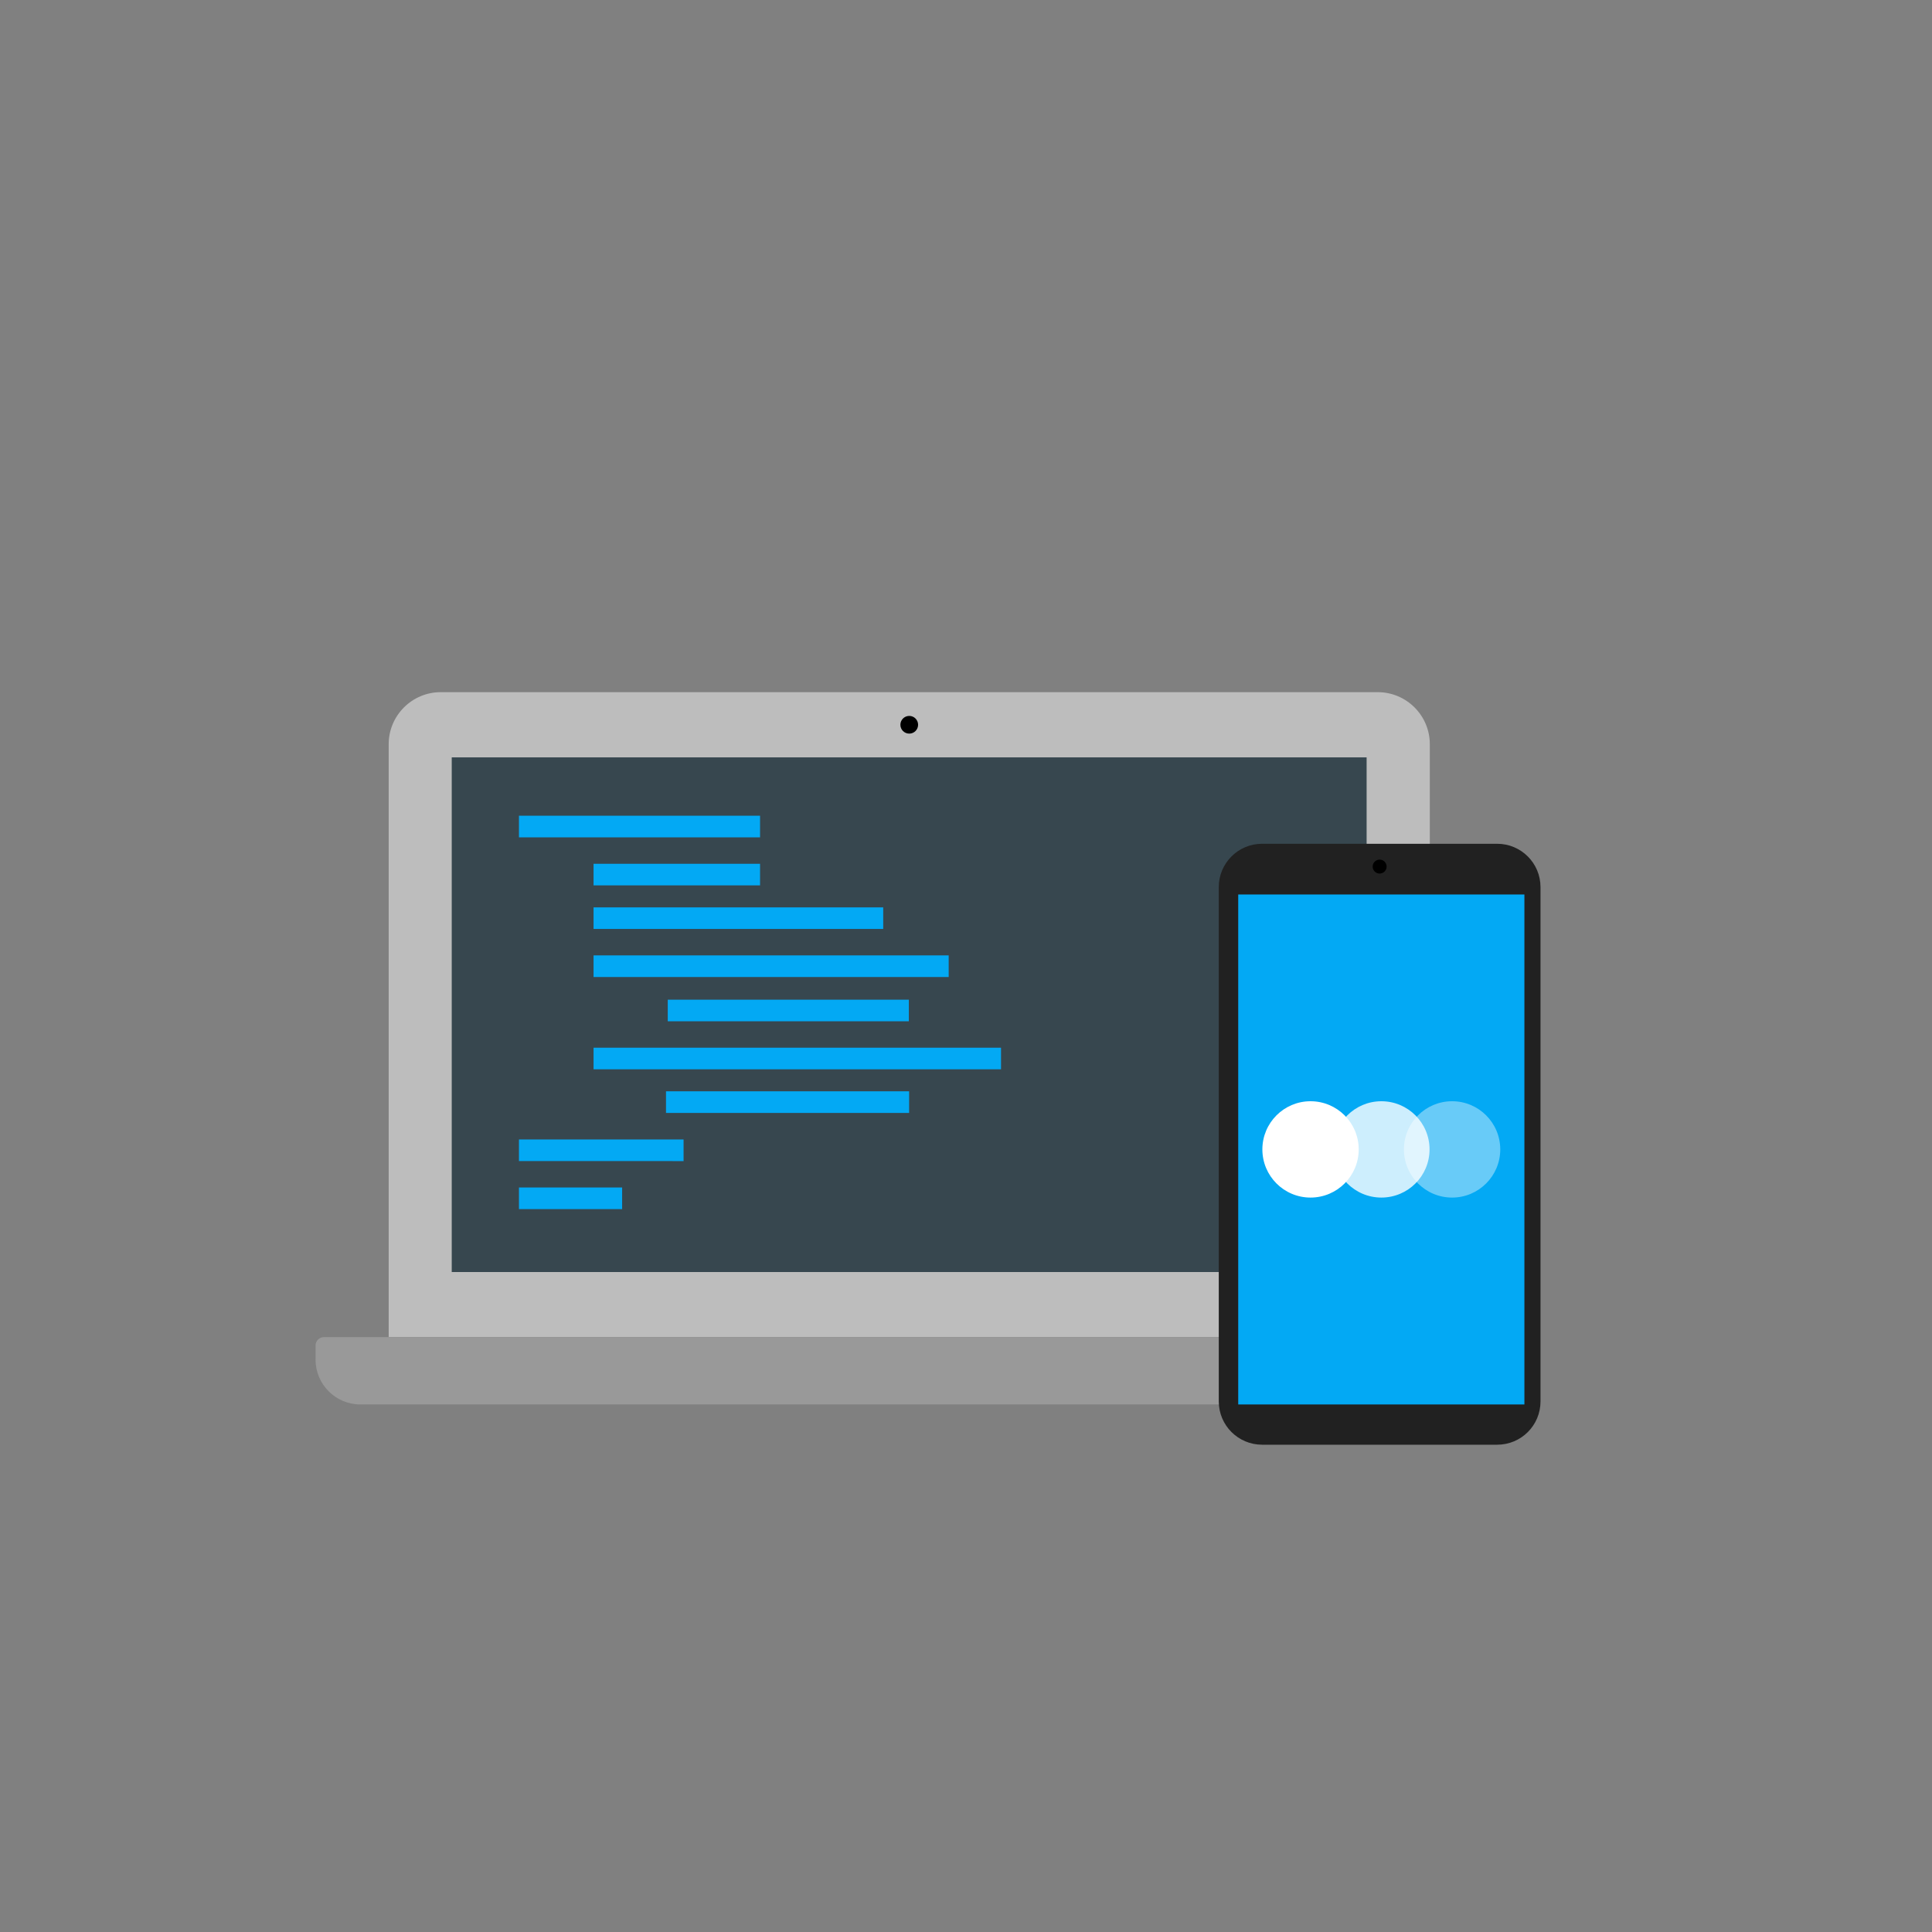 <svg xmlns="http://www.w3.org/2000/svg" viewBox="0 -360 1440 1440"><rect x="0" y="-360" width="1440" height="1440" fill="#808080" stroke="none"/><path fill="#BDBDBD" d="M1065.7 636.6h-776V194.7c0-21.4 17.4-38.8 38.8-38.8h698.4c21.4 0 38.8 17.4 38.8 38.8v441.9z"/><defs><path id="a" d="M1065.7 636.6h-776V194.7c0-21.4 17.4-38.8 38.8-38.8h698.4c21.4 0 38.8 17.4 38.8 38.8v441.9z"/></defs><path fill="#37474F" d="M336.7 204.5h681.9v383.6H336.7z"/><path fill="#999" d="M1086.8 686.8H268.6c-18.4 0-33.4-14.9-33.4-33.4v-10.5c0-3.5 2.8-6.3 6.3-6.3h872.4c3.5 0 6.3 2.8 6.3 6.3v10.5c0 18.5-14.9 33.4-33.4 33.4z"/><defs><path id="b" d="M1086.8 686.8H268.6c-18.4 0-33.4-14.9-33.4-33.4v-10.5c0-3.5 2.8-6.3 6.3-6.3h872.4c3.5 0 6.3 2.8 6.3 6.3v10.5c0 18.5-14.9 33.4-33.4 33.4z"/></defs><circle fill="#1DE9B6" cx="973.4" cy="513.1" r="23.9"/><circle cx="677.7" cy="180.2" r="6.6"/><g fill="#03A9F4"><path d="M386.8 248h179.7v16.1H386.8zM442.4 283.8h124.1v16.1H442.4zM442.4 352.1h264.7v16.1H442.4zM442.4 316.3h215.9v16.1H442.4zM497.7 385.1h179.7v16.1H497.7zM442.4 420.9h303.7V437H442.4zM386.8 489.3h122.7v16.1H386.8zM496.4 453.4h181.2v16.1H496.4zM386.8 525.1h76.9v16.1h-76.9z"/></g><g><path fill="#212121" d="M1115.9 716.8H940.7c-17.8 0-32.3-14.4-32.3-32.3V301.2c0-17.8 14.4-32.3 32.3-32.3h175.2c17.8 0 32.3 14.4 32.3 32.3v383.3c0 17.9-14.4 32.3-32.3 32.3z"/><defs opacity=".075"><path id="c" opacity=".075" d="M1115.9 716.8H940.7c-17.8 0-32.3-14.4-32.3-32.3V301.2c0-17.8 14.4-32.3 32.3-32.3h175.2c17.8 0 32.3 14.4 32.3 32.3v383.3c0 17.9-14.4 32.3-32.3 32.3z"/></defs><path fill="#03A9F4" d="M922.9 306.7h213.3v380.1H922.9z"/><defs><path id="d" d="M922.9 306.7h213.3v380.1H922.9z"/></defs><circle cx="1028.3" cy="285.9" r="5.2"/><g fill="#FFF"><circle cx="976.8" cy="496.7" r="35.9"/><circle opacity=".8" cx="1029.6" cy="496.7" r="35.9"/><circle opacity=".4" cx="1082.3" cy="496.7" r="35.9"/></g></g></svg>